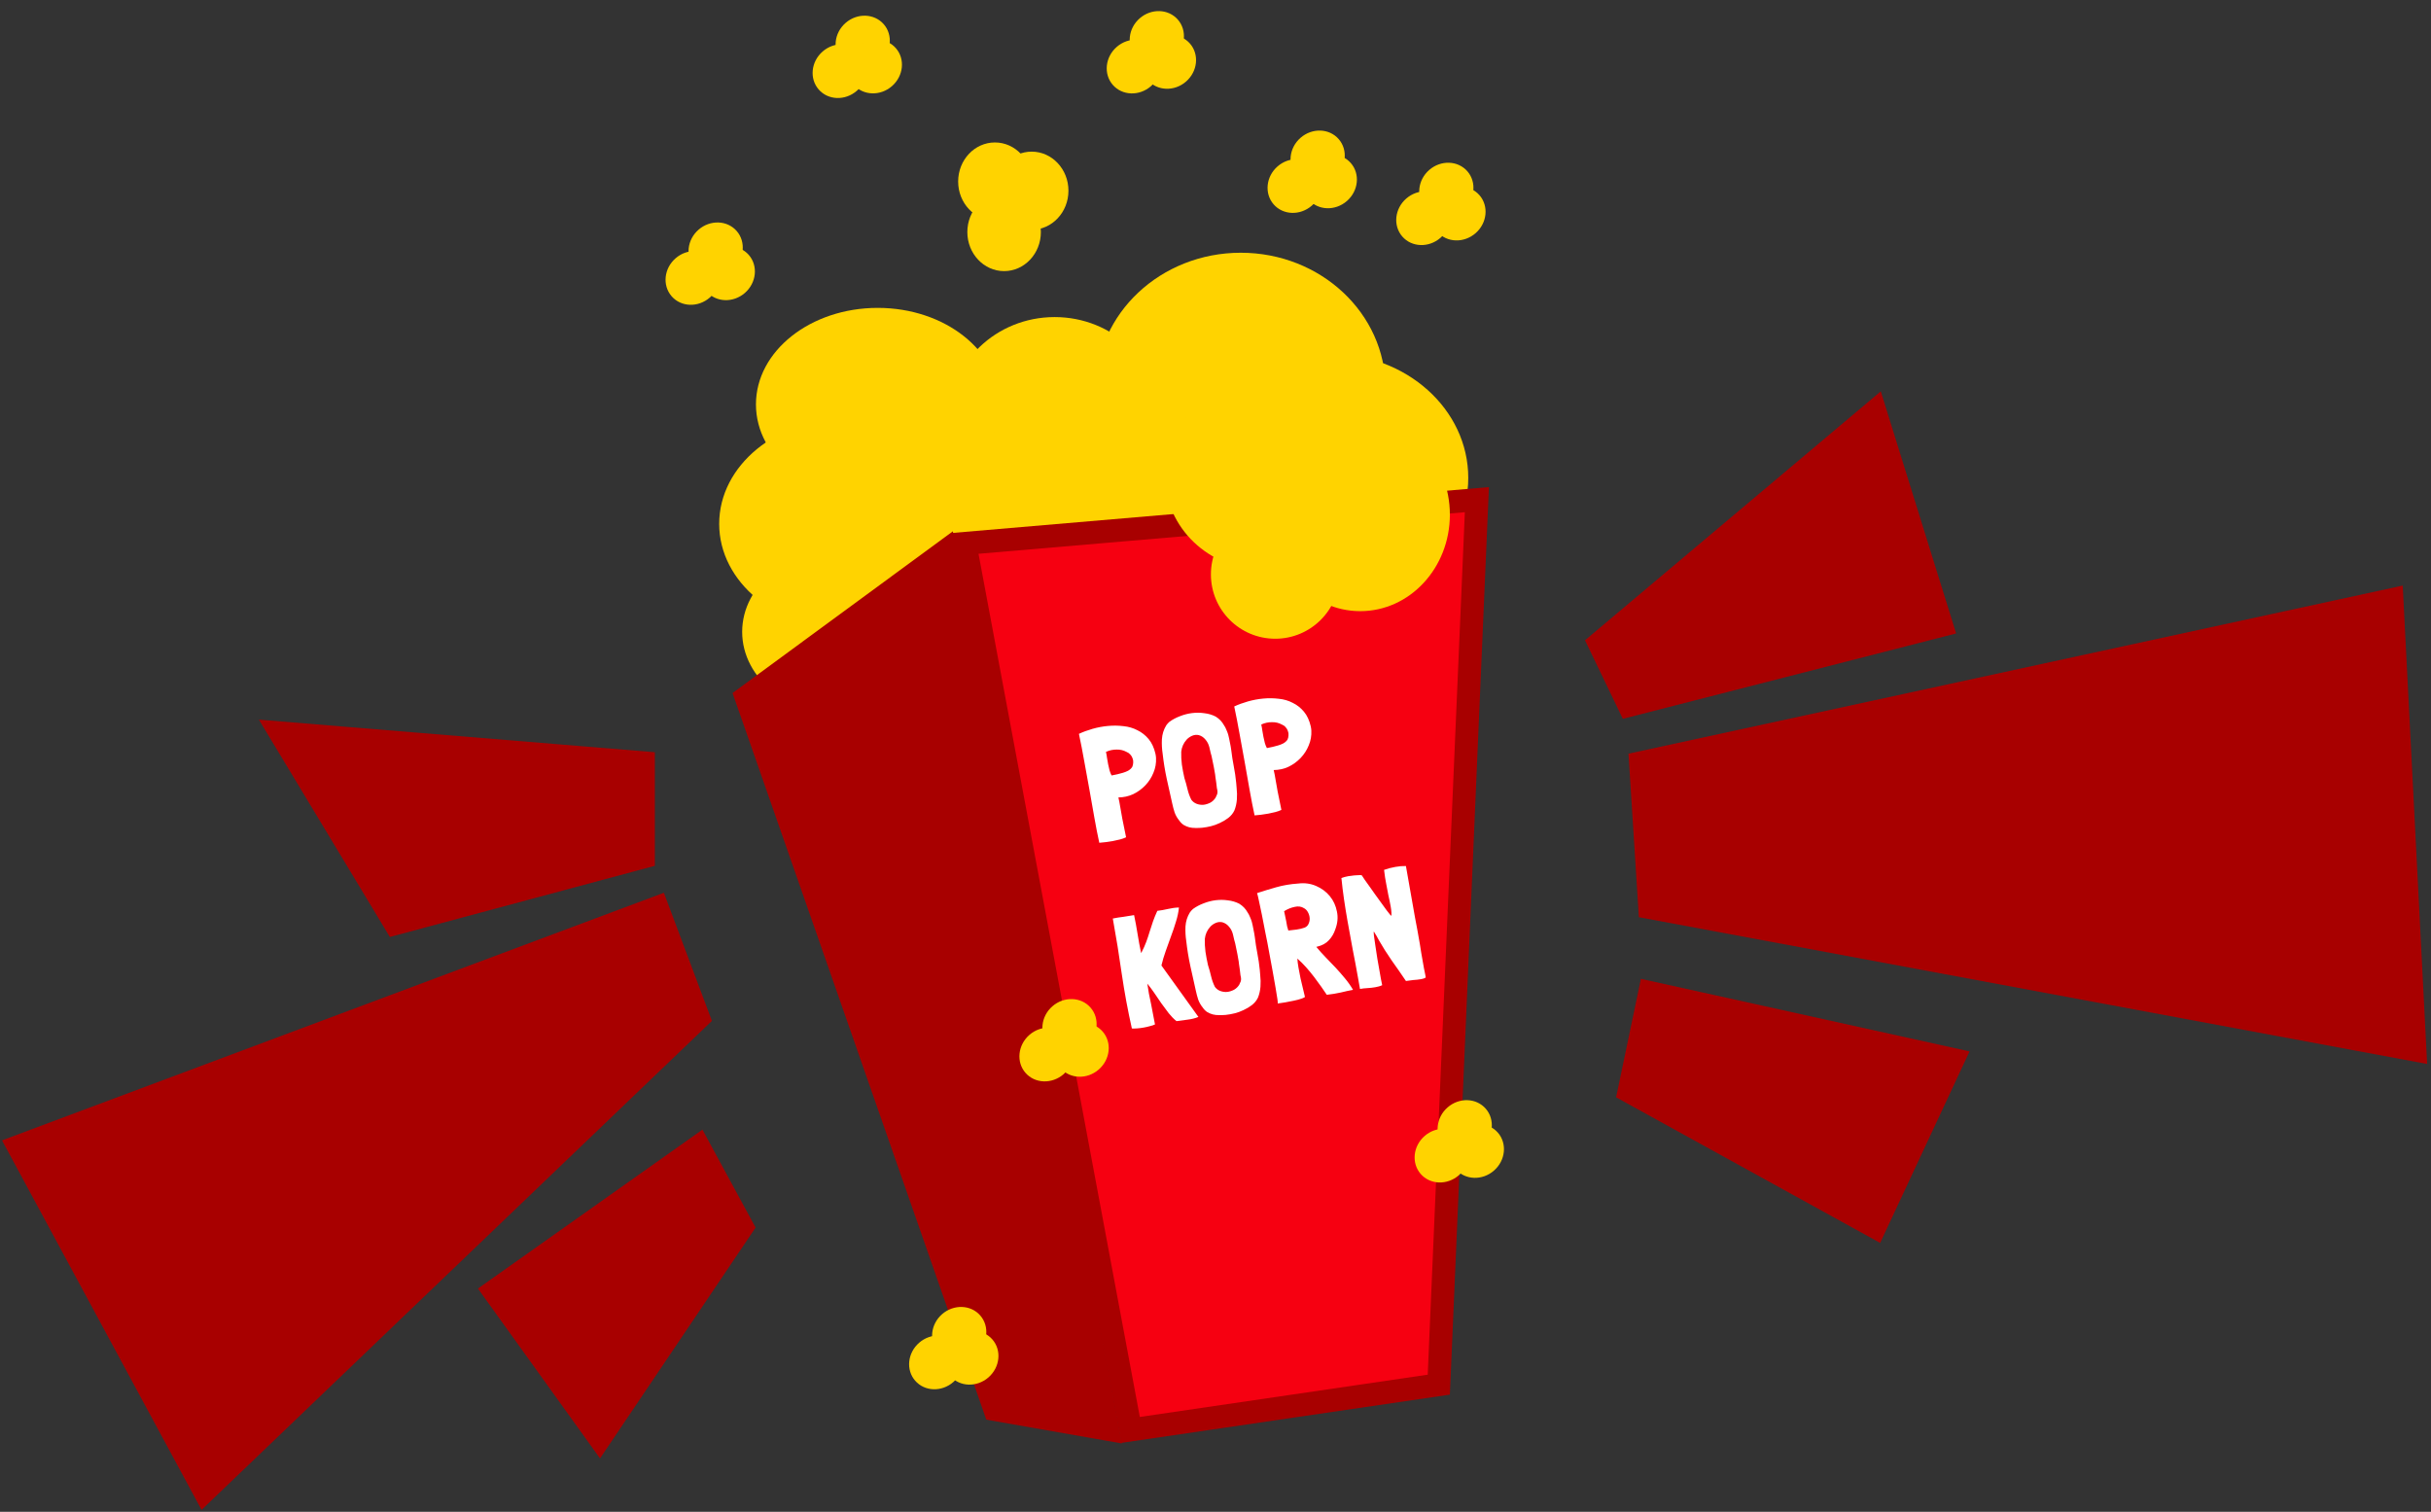 <svg width="529" height="329" viewBox="0 0 529 329" fill="none" xmlns="http://www.w3.org/2000/svg">
<rect x="0" y="0" width="529" height="329" fill="#333333" stroke="none"/>
<g id="Group 13">
<g id="Group 10">
<ellipse id="Ellipse 1" cx="184.5" cy="137.5" rx="23" ry="18.5" fill="#FFD300"/>
<ellipse id="Ellipse 2" cx="190.5" cy="131.5" rx="22" ry="19.5" fill="#FFD300"/>
<ellipse id="Ellipse 3" cx="206" cy="110.5" rx="25.5" ry="18.5" fill="#FFD300"/>
<ellipse id="Ellipse 4" cx="184.5" cy="114" rx="28" ry="23" fill="#FFD300"/>
<ellipse id="Ellipse 5" cx="240.5" cy="106.5" rx="22" ry="20.5" fill="#FFD300"/>
<ellipse id="Ellipse 6" cx="289.5" cy="104" rx="30" ry="27" fill="#FFD300"/>
<ellipse id="Ellipse 7" cx="229.5" cy="91" rx="23" ry="22" fill="#FFD300"/>
<ellipse id="Ellipse 8" cx="191" cy="88" rx="26.5" ry="21" fill="#FFD300"/>
<ellipse id="Ellipse 9" cx="270" cy="84.5" rx="31.5" ry="29.5" fill="#FFD300"/>
<path id="Vector 1" d="M215 308.5L160 151L207 116.5L243.5 313.5L215 308.5Z" fill="#A80000" stroke="#A80000"/>
<path id="Vector 2" d="M246.016 311.177L209.965 118.256L321.38 108.733L313.091 301.327L246.016 311.177Z" fill="#F60011" stroke="#A80000" stroke-width="5"/>
<ellipse id="Ellipse 10" cx="275" cy="103.5" rx="21.5" ry="20.5" fill="#FFD300"/>
<ellipse id="Ellipse 11" cx="296" cy="112" rx="19.5" ry="21" fill="#FFD300"/>
<circle id="Ellipse 12" cx="277.5" cy="125" r="14" fill="#FFD300"/>
<g id="Group 1">
<ellipse id="Ellipse 13" cx="216.5" cy="39.5" rx="8" ry="8.5" fill="#FFD300"/>
<ellipse id="Ellipse 14" cx="224.5" cy="41.5" rx="8" ry="8.5" fill="#FFD300"/>
<ellipse id="Ellipse 15" cx="218.5" cy="50.5" rx="8" ry="8.5" fill="#FFD300"/>
</g>
<g id="Group 2">
<ellipse id="Ellipse 13_2" cx="286.73" cy="34.26" rx="5.667" ry="6.071" transform="rotate(49 286.73 34.26)" fill="#FFD300"/>
<ellipse id="Ellipse 14_2" cx="289.369" cy="39.474" rx="5.667" ry="6.071" transform="rotate(49 289.369 39.474)" fill="#FFD300"/>
<ellipse id="Ellipse 15_2" cx="281.729" cy="40.484" rx="5.667" ry="6.071" transform="rotate(49 281.729 40.484)" fill="#FFD300"/>
</g>
<g id="Group 3">
<ellipse id="Ellipse 13_3" cx="314.73" cy="41.26" rx="5.667" ry="6.071" transform="rotate(49 314.73 41.26)" fill="#FFD300"/>
<ellipse id="Ellipse 14_3" cx="317.369" cy="46.474" rx="5.667" ry="6.071" transform="rotate(49 317.369 46.474)" fill="#FFD300"/>
<ellipse id="Ellipse 15_3" cx="309.729" cy="47.484" rx="5.667" ry="6.071" transform="rotate(49 309.729 47.484)" fill="#FFD300"/>
</g>
<g id="Group 4">
<ellipse id="Ellipse 13_4" cx="155.73" cy="54.26" rx="5.667" ry="6.071" transform="rotate(49 155.73 54.26)" fill="#FFD300"/>
<ellipse id="Ellipse 14_4" cx="158.369" cy="59.474" rx="5.667" ry="6.071" transform="rotate(49 158.369 59.474)" fill="#FFD300"/>
<ellipse id="Ellipse 15_4" cx="150.729" cy="60.484" rx="5.667" ry="6.071" transform="rotate(49 150.729 60.484)" fill="#FFD300"/>
</g>
<g id="Group 5">
<ellipse id="Ellipse 13_5" cx="187.73" cy="9.26" rx="5.667" ry="6.071" transform="rotate(49 187.73 9.26)" fill="#FFD300"/>
<ellipse id="Ellipse 14_5" cx="190.369" cy="14.474" rx="5.667" ry="6.071" transform="rotate(49 190.369 14.474)" fill="#FFD300"/>
<ellipse id="Ellipse 15_5" cx="182.729" cy="15.484" rx="5.667" ry="6.071" transform="rotate(49 182.729 15.484)" fill="#FFD300"/>
</g>
<g id="Group 7">
<ellipse id="Ellipse 13_6" cx="232.73" cy="223.26" rx="5.667" ry="6.071" transform="rotate(49 232.73 223.26)" fill="#FFD300"/>
<ellipse id="Ellipse 14_6" cx="235.369" cy="228.474" rx="5.667" ry="6.071" transform="rotate(49 235.369 228.474)" fill="#FFD300"/>
<ellipse id="Ellipse 15_6" cx="227.729" cy="229.484" rx="5.667" ry="6.071" transform="rotate(49 227.729 229.484)" fill="#FFD300"/>
</g>
<g id="Group 8">
<ellipse id="Ellipse 13_7" cx="208.73" cy="290.26" rx="5.667" ry="6.071" transform="rotate(49 208.73 290.26)" fill="#FFD300"/>
<ellipse id="Ellipse 14_7" cx="211.369" cy="295.474" rx="5.667" ry="6.071" transform="rotate(49 211.369 295.474)" fill="#FFD300"/>
<ellipse id="Ellipse 15_7" cx="203.729" cy="296.484" rx="5.667" ry="6.071" transform="rotate(49 203.729 296.484)" fill="#FFD300"/>
</g>
<g id="Group 9">
<ellipse id="Ellipse 13_8" cx="318.73" cy="245.26" rx="5.667" ry="6.071" transform="rotate(49 318.73 245.26)" fill="#FFD300"/>
<ellipse id="Ellipse 14_8" cx="321.369" cy="250.474" rx="5.667" ry="6.071" transform="rotate(49 321.369 250.474)" fill="#FFD300"/>
<ellipse id="Ellipse 15_8" cx="313.729" cy="251.484" rx="5.667" ry="6.071" transform="rotate(49 313.729 251.484)" fill="#FFD300"/>
</g>
<g id="Group 6">
<ellipse id="Ellipse 13_9" cx="251.73" cy="8.26" rx="5.667" ry="6.071" transform="rotate(49 251.73 8.26)" fill="#FFD300"/>
<ellipse id="Ellipse 14_9" cx="254.369" cy="13.474" rx="5.667" ry="6.071" transform="rotate(49 254.369 13.474)" fill="#FFD300"/>
<ellipse id="Ellipse 15_9" cx="246.729" cy="14.484" rx="5.667" ry="6.071" transform="rotate(49 246.729 14.484)" fill="#FFD300"/>
</g>
<g id="Vector 3">
<path d="M86 201L61 159.5L140 166V186.5L86 201Z" fill="#A80000"/>
<path d="M143 197.5L4 249.5L44.5 324.5L152 221.5L143 197.5Z" fill="#A80000"/>
<path d="M107.5 281L152 249.5L161.5 267L130.5 313L107.5 281Z" fill="#A80000"/>
<path d="M354.5 153.5L348 140L408 89.5L422.5 136.081L354.5 153.5Z" fill="#A80000"/>
<path d="M359 197.5L357 166L520.5 130.5L525.5 228.5L359 197.5Z" fill="#A80000"/>
<path d="M354.5 237.5L359 216L425 230.577L408 267L354.5 237.5Z" fill="#A80000"/>
<path d="M86 201L61 159.5L140 166V186.5L86 201Z" stroke="#A80000" stroke-width="5"/>
<path d="M143 197.5L4 249.5L44.5 324.5L152 221.5L143 197.5Z" stroke="#A80000" stroke-width="5"/>
<path d="M107.5 281L152 249.5L161.5 267L130.5 313L107.5 281Z" stroke="#A80000" stroke-width="5"/>
<path d="M354.5 153.5L348 140L408 89.5L422.5 136.081L354.5 153.5Z" stroke="#A80000" stroke-width="5"/>
<path d="M359 197.5L357 166L520.5 130.5L525.5 228.5L359 197.5Z" stroke="#A80000" stroke-width="5"/>
<path d="M354.5 237.5L359 216L425 230.577L408 267L354.5 237.5Z" stroke="#A80000" stroke-width="5"/>
</g>
</g>
<path id="POP KORN" d="M249.943 160.826C250.634 161.652 251.129 162.714 251.429 164.012L251.435 164.046C251.463 164.207 251.492 164.368 251.52 164.529C251.544 164.667 251.557 164.807 251.559 164.949C251.615 166.076 251.426 167.152 250.99 168.176C250.578 169.197 249.992 170.106 249.232 170.903C248.472 171.7 247.59 172.342 246.586 172.827C245.578 173.289 244.506 173.525 243.37 173.536C243.45 173.854 243.518 174.173 243.575 174.495C243.628 174.794 243.707 175.242 243.812 175.839C243.913 176.414 244.051 177.195 244.225 178.183C244.422 179.167 244.692 180.494 245.034 182.163L245.04 182.198C245.017 182.202 244.996 182.217 244.977 182.244C244.977 182.244 244.965 182.246 244.942 182.25C244.637 182.399 244.235 182.541 243.738 182.676C243.26 182.784 242.747 182.898 242.199 183.018C241.671 183.111 241.14 183.193 240.607 183.263C240.075 183.334 239.609 183.38 239.211 183.403C238.846 181.738 238.491 179.929 238.147 177.975C237.798 175.999 237.442 173.977 237.077 171.909C236.713 169.841 236.334 167.763 235.943 165.676C235.574 163.585 235.187 161.592 234.782 159.697C235.679 159.278 236.669 158.914 237.752 158.605C238.858 158.291 239.97 158.083 241.09 157.981C242.232 157.874 243.36 157.888 244.473 158.024C245.583 158.136 246.595 158.431 247.508 158.91C248.441 159.362 249.253 160 249.943 160.826ZM245.953 164.196C245.743 163.948 245.473 163.759 245.142 163.628C244.486 163.269 243.769 163.1 242.991 163.119C242.208 163.114 241.465 163.269 240.762 163.583C240.716 163.591 240.684 163.608 240.665 163.635C240.761 164.045 240.838 164.481 240.896 164.945C240.977 165.405 241.058 165.864 241.139 166.324C241.243 166.779 241.345 167.223 241.445 167.656C241.564 168.061 241.711 168.426 241.887 168.751L241.99 168.733C242.354 168.645 242.742 168.564 243.156 168.491C243.566 168.395 243.962 168.29 244.344 168.175C244.75 168.056 245.126 167.907 245.474 167.727C245.84 167.521 246.137 167.255 246.364 166.931C246.503 166.646 246.579 166.336 246.591 166.002C246.626 165.664 246.581 165.34 246.455 165.031C246.353 164.717 246.185 164.439 245.953 164.196ZM264.544 155.942C265.316 156.422 265.911 157.039 266.328 157.795C266.55 158.111 266.728 158.447 266.861 158.803C267.014 159.131 267.146 159.475 267.256 159.835C267.404 160.401 267.528 160.972 267.629 161.546C267.75 162.094 267.849 162.657 267.927 163.235C268.073 164.465 268.259 165.653 268.484 166.797C268.71 167.942 268.882 169.12 269.001 170.331L269.098 171.487C269.194 172.3 269.211 173.138 269.15 174.001C269.085 174.842 268.905 175.632 268.609 176.371C268.315 176.992 267.877 177.531 267.295 177.989C266.731 178.42 266.109 178.79 265.429 179.1C264.818 179.397 264.183 179.628 263.525 179.791C262.89 179.95 262.235 180.066 261.56 180.137C261.07 180.177 260.587 180.191 260.111 180.18C259.662 180.188 259.215 180.136 258.769 180.026C258.346 179.911 257.949 179.744 257.579 179.525C257.204 179.283 256.873 178.95 256.585 178.527C256.162 178.009 255.837 177.439 255.608 176.816C255.399 176.165 255.224 175.509 255.083 174.847C254.698 173.067 254.302 171.288 253.894 169.512C253.505 167.709 253.208 165.89 253.003 164.054C252.843 163.016 252.787 161.96 252.835 160.885C252.901 159.784 253.22 158.768 253.79 157.838C253.979 157.568 254.207 157.314 254.474 157.078C255.167 156.576 255.936 156.168 256.781 155.853C257.645 155.512 258.517 155.287 259.399 155.179C260.303 155.067 261.193 155.076 262.069 155.205C262.964 155.308 263.789 155.554 264.544 155.942ZM264.415 168.51L264.123 166.856L263.641 164.524C263.637 164.501 263.573 164.275 263.45 163.847C263.346 163.391 263.248 162.97 263.157 162.584C262.997 161.948 262.71 161.395 262.295 160.923C261.903 160.447 261.421 160.129 260.848 159.97C260.356 159.867 259.878 159.916 259.416 160.116C258.954 160.316 258.563 160.586 258.244 160.926C257.549 161.689 257.149 162.577 257.043 163.59C257.014 164.496 257.061 165.435 257.185 166.409C257.332 167.378 257.514 168.341 257.73 169.298C257.987 170.082 258.213 170.895 258.409 171.737C258.601 172.556 258.878 173.325 259.242 174.042C259.553 174.462 259.949 174.759 260.43 174.935C260.911 175.111 261.408 175.177 261.922 175.134C262.432 175.067 262.925 174.909 263.402 174.659C263.875 174.386 264.25 174.024 264.526 173.573C264.684 173.261 264.795 173.016 264.858 172.839C264.918 172.639 264.941 172.433 264.927 172.223C264.914 172.012 264.871 171.77 264.8 171.499C264.747 171.2 264.701 170.805 264.662 170.315C264.604 169.851 264.544 169.447 264.484 169.102C264.446 168.753 264.423 168.556 264.415 168.51ZM283.738 154.867C284.429 155.693 284.924 156.755 285.224 158.053L285.23 158.087C285.258 158.248 285.287 158.409 285.315 158.57C285.339 158.708 285.352 158.848 285.354 158.99C285.41 160.117 285.221 161.193 284.785 162.217C284.373 163.238 283.787 164.147 283.027 164.944C282.267 165.741 281.385 166.383 280.381 166.868C279.373 167.33 278.301 167.566 277.165 167.577C277.245 167.895 277.313 168.214 277.37 168.536C277.423 168.835 277.502 169.283 277.607 169.88C277.708 170.455 277.846 171.236 278.02 172.224C278.218 173.208 278.487 174.535 278.829 176.204L278.835 176.239C278.812 176.243 278.791 176.258 278.772 176.285C278.772 176.285 278.76 176.287 278.737 176.291C278.432 176.44 278.031 176.582 277.533 176.717C277.055 176.825 276.542 176.939 275.994 177.059C275.466 177.152 274.935 177.234 274.403 177.304C273.87 177.375 273.404 177.421 273.006 177.444C272.641 175.779 272.286 173.97 271.942 172.016C271.593 170.04 271.237 168.018 270.872 165.95C270.508 163.882 270.129 161.804 269.738 159.717C269.369 157.626 268.982 155.633 268.577 153.738C269.474 153.319 270.464 152.955 271.547 152.646C272.653 152.332 273.765 152.124 274.885 152.022C276.027 151.915 277.155 151.929 278.268 152.065C279.378 152.177 280.39 152.472 281.303 152.951C282.236 153.403 283.048 154.041 283.738 154.867ZM279.748 158.237C279.538 157.989 279.268 157.8 278.937 157.669C278.281 157.31 277.564 157.141 276.786 157.16C276.003 157.155 275.26 157.31 274.557 157.624C274.511 157.632 274.479 157.649 274.46 157.676C274.556 158.086 274.633 158.522 274.691 158.986C274.772 159.446 274.853 159.905 274.934 160.365C275.038 160.82 275.14 161.264 275.24 161.697C275.359 162.102 275.506 162.467 275.682 162.792L275.785 162.774C276.149 162.686 276.538 162.605 276.951 162.532C277.361 162.437 277.757 162.331 278.139 162.216C278.545 162.097 278.921 161.948 279.269 161.768C279.635 161.562 279.932 161.296 280.159 160.972C280.298 160.687 280.374 160.377 280.386 160.043C280.421 159.705 280.376 159.382 280.25 159.072C280.148 158.758 279.98 158.48 279.748 158.237ZM253.67 206.955C253.289 208.017 252.976 209.068 252.733 210.106L260.784 221.303C260.078 221.593 259.283 221.792 258.402 221.9C257.544 222.004 256.745 222.11 256.006 222.216C255.426 221.75 254.862 221.174 254.315 220.489C253.763 219.78 253.22 219.047 252.683 218.289C252.169 217.526 251.658 216.775 251.149 216.036C250.639 215.296 250.144 214.637 249.663 214.059C249.757 214.729 249.873 215.455 250.011 216.236C250.168 216.991 250.326 217.756 250.487 218.534C250.648 219.311 250.795 220.079 250.929 220.837C251.086 221.591 251.221 222.29 251.334 222.933C251.029 223.082 250.66 223.206 250.227 223.306C249.799 223.429 249.343 223.533 248.86 223.618C248.378 223.703 247.903 223.764 247.435 223.799C246.99 223.83 246.613 223.837 246.302 223.821C245.421 219.901 244.688 215.943 244.102 211.947C243.534 207.925 242.885 203.905 242.153 199.888C242.907 199.731 243.679 199.607 244.468 199.515C245.276 199.396 246.048 199.272 246.784 199.142C247.061 200.444 247.315 201.821 247.547 203.272C247.78 204.724 248.034 206.101 248.311 207.402C248.315 207.425 248.325 207.412 248.34 207.362C248.373 207.285 248.409 207.219 248.447 207.165C248.82 206.46 249.143 205.739 249.417 205.004C249.69 204.269 249.938 203.526 250.161 202.776C250.407 202.022 250.653 201.267 250.899 200.513C251.168 199.755 251.483 198.989 251.844 198.214C252.588 198.131 253.369 197.993 254.188 197.801C255.007 197.609 255.795 197.506 256.55 197.491C256.445 198.505 256.224 199.539 255.889 200.593C255.577 201.643 255.218 202.702 254.814 203.768C254.433 204.83 254.051 205.893 253.67 206.955ZM269.678 196.669C270.45 197.149 271.044 197.767 271.462 198.522C271.683 198.839 271.861 199.175 271.995 199.53C272.148 199.859 272.279 200.203 272.39 200.562C272.537 201.129 272.662 201.699 272.763 202.273C272.883 202.821 272.982 203.384 273.061 203.962C273.207 205.192 273.392 206.38 273.618 207.525C273.843 208.67 274.016 209.848 274.134 211.059L274.231 212.214C274.327 213.027 274.345 213.865 274.284 214.729C274.219 215.569 274.038 216.359 273.742 217.099C273.449 217.719 273.011 218.258 272.428 218.716C271.864 219.148 271.243 219.518 270.563 219.827C269.952 220.124 269.317 220.355 268.659 220.518C268.023 220.678 267.369 220.793 266.694 220.865C266.203 220.904 265.72 220.918 265.244 220.907C264.796 220.915 264.348 220.864 263.902 220.753C263.479 220.638 263.082 220.471 262.712 220.252C262.338 220.01 262.007 219.677 261.719 219.254C261.296 218.736 260.97 218.166 260.742 217.543C260.532 216.893 260.357 216.236 260.217 215.574C259.832 213.794 259.436 212.016 259.028 210.24C258.639 208.436 258.341 206.617 258.136 204.781C257.977 203.743 257.921 202.687 257.968 201.612C258.035 200.511 258.353 199.495 258.924 198.565C259.113 198.295 259.341 198.042 259.607 197.805C260.301 197.304 261.07 196.896 261.915 196.581C262.778 196.239 263.651 196.014 264.532 195.906C265.436 195.794 266.327 195.803 267.202 195.933C268.097 196.036 268.922 196.281 269.678 196.669ZM269.548 209.237L269.257 207.583L268.774 205.251C268.77 205.228 268.707 205.003 268.584 204.574C268.48 204.119 268.382 203.698 268.29 203.311C268.131 202.676 267.844 202.122 267.429 201.65C267.037 201.174 266.554 200.857 265.981 200.697C265.489 200.594 265.012 200.643 264.55 200.843C264.087 201.043 263.697 201.313 263.378 201.654C262.683 202.416 262.283 203.304 262.177 204.318C262.147 205.223 262.194 206.163 262.319 207.136C262.466 208.105 262.647 209.068 262.864 210.025C263.12 210.809 263.347 211.622 263.542 212.464C263.734 213.284 264.012 214.052 264.375 214.77C264.686 215.189 265.082 215.486 265.563 215.662C266.045 215.838 266.542 215.904 267.056 215.861C267.565 215.795 268.059 215.637 268.536 215.387C269.009 215.114 269.383 214.752 269.659 214.3C269.817 213.988 269.928 213.743 269.992 213.566C270.051 213.366 270.074 213.161 270.061 212.95C270.047 212.739 270.005 212.498 269.933 212.226C269.881 211.927 269.835 211.533 269.795 211.042C269.737 210.578 269.678 210.174 269.617 209.829C269.579 209.481 269.556 209.283 269.548 209.237ZM292.671 212.908C293.331 213.692 293.916 214.525 294.426 215.406L294.461 215.4C293.657 215.542 292.767 215.734 291.791 215.978C290.811 216.198 289.798 216.365 288.751 216.478L288.717 216.484C288.394 215.996 287.995 215.415 287.521 214.74C287.047 214.066 286.532 213.363 285.976 212.631C285.421 211.9 284.833 211.186 284.213 210.49C283.592 209.794 282.988 209.19 282.4 208.677L282.313 208.586C282.337 209.127 282.418 209.788 282.556 210.569C282.69 211.327 282.841 212.118 283.01 212.941C283.198 213.737 283.379 214.499 283.555 215.226C283.731 215.953 283.868 216.533 283.968 216.966C283.606 217.196 283.107 217.39 282.472 217.55C281.86 217.705 281.243 217.837 280.623 217.947C280.007 218.079 279.444 218.178 278.934 218.245C278.447 218.307 278.149 218.359 278.038 218.403C278.084 218.394 278.064 218.078 277.977 217.454C277.887 216.806 277.75 215.965 277.568 214.931C277.386 213.897 277.177 212.714 276.942 211.381C276.703 210.025 276.446 208.637 276.172 207.217C275.917 205.769 275.643 204.348 275.349 202.955C275.075 201.534 274.823 200.24 274.594 199.072C274.36 197.881 274.147 196.876 273.956 196.057C273.783 195.211 273.647 194.642 273.548 194.352C274.803 193.941 276.185 193.519 277.697 193.087C279.208 192.655 280.818 192.383 282.528 192.271C283.896 192.101 285.183 192.277 286.389 192.798C287.594 193.32 288.589 194.057 289.373 195.009C290.157 195.961 290.673 197.078 290.923 198.361C291.192 199.616 291.076 200.904 290.574 202.225C290.283 203.129 289.819 203.922 289.181 204.603C288.566 205.28 287.713 205.75 286.622 206.014L286.484 206.038L286.45 206.044L286.456 206.079C287.088 206.844 287.767 207.601 288.491 208.35C289.211 209.076 289.922 209.815 290.624 210.568C291.325 211.321 292.007 212.101 292.671 212.908ZM281.719 197.354C280.941 197.514 280.179 197.826 279.431 198.29C279.507 198.585 279.579 198.927 279.648 199.318C279.736 199.682 279.814 200.059 279.883 200.449C279.952 200.84 280.019 201.219 280.084 201.587C280.172 201.95 280.261 202.255 280.351 202.499L280.386 202.493C280.922 202.446 281.503 202.379 282.127 202.293C282.752 202.206 283.332 202.068 283.867 201.879C284.288 201.71 284.582 201.433 284.751 201.048C284.939 200.636 285.02 200.219 284.993 199.797C284.962 199.352 284.841 198.935 284.63 198.546C284.415 198.134 284.124 197.83 283.758 197.634C283.172 197.263 282.492 197.17 281.719 197.354ZM309.959 212.881C309.806 212.955 309.535 213.026 309.144 213.095C308.684 213.176 308.15 213.235 307.54 213.272C306.935 213.331 306.402 213.401 305.943 213.482C304.884 211.915 303.836 210.406 302.799 208.954C301.78 207.475 300.876 206.047 300.088 204.67L299.561 203.697C299.425 203.46 299.292 203.246 299.164 203.056C299.055 202.838 298.977 202.733 298.931 202.742C298.908 202.746 298.922 203.027 298.973 203.587C299.048 204.143 299.148 204.847 299.275 205.702C299.402 206.556 299.545 207.502 299.705 208.54C299.887 209.574 300.063 210.574 300.233 211.539C300.327 212.068 300.418 212.585 300.507 213.09C300.592 213.573 300.68 214.007 300.772 214.394C300.532 214.507 300.287 214.598 300.038 214.665C299.79 214.733 299.539 214.789 299.286 214.834C298.735 214.931 298.166 214.996 297.579 215.028C297.015 215.056 296.469 215.117 295.941 215.21L295.515 212.797C295.13 210.614 294.741 208.539 294.346 206.571C293.975 204.599 293.599 202.533 293.218 200.373C292.938 198.787 292.686 197.22 292.46 195.673C292.231 194.102 292.044 192.571 291.899 191.08C292.121 190.994 292.356 190.917 292.605 190.849C292.876 190.778 293.15 190.718 293.426 190.669C293.564 190.645 293.796 190.616 294.121 190.582C294.443 190.525 294.769 190.492 295.099 190.481C295.424 190.447 295.706 190.433 295.944 190.438C296.205 190.44 296.339 190.463 296.348 190.509C296.581 190.895 296.792 191.213 296.978 191.464C297.165 191.716 297.337 191.958 297.497 192.19C297.679 192.419 297.868 192.682 298.063 192.979C298.276 193.249 298.529 193.608 298.821 194.054C298.887 194.161 299.029 194.361 299.246 194.654C299.464 194.947 299.715 195.294 299.998 195.694C300.278 196.071 300.575 196.481 300.89 196.923C301.201 197.342 301.483 197.731 301.736 198.089C302.007 198.42 302.236 198.711 302.423 198.963C302.605 199.191 302.708 199.303 302.731 199.299C302.792 199.241 302.809 199.001 302.782 198.58C302.755 198.158 302.707 197.752 302.638 197.361C302.476 196.442 302.303 195.596 302.119 194.823C301.954 194.022 301.799 193.209 301.653 192.381C301.568 191.899 301.483 191.416 301.398 190.934C301.332 190.424 301.26 189.88 301.181 189.302C301.938 189.026 302.753 188.811 303.627 188.657C304.477 188.507 305.247 188.442 305.938 188.463L307.895 199.562C308.088 200.523 308.272 201.497 308.446 202.485C308.62 203.473 308.794 204.462 308.969 205.45C309.086 206.116 309.188 206.761 309.275 207.386C309.384 208.006 309.495 208.638 309.609 209.282C309.69 209.741 309.771 210.201 309.852 210.66C309.956 211.116 310.049 211.574 310.13 212.033L310.251 212.722C310.209 212.754 310.112 212.806 309.959 212.881Z" fill="white"/>
</g>
</svg>
